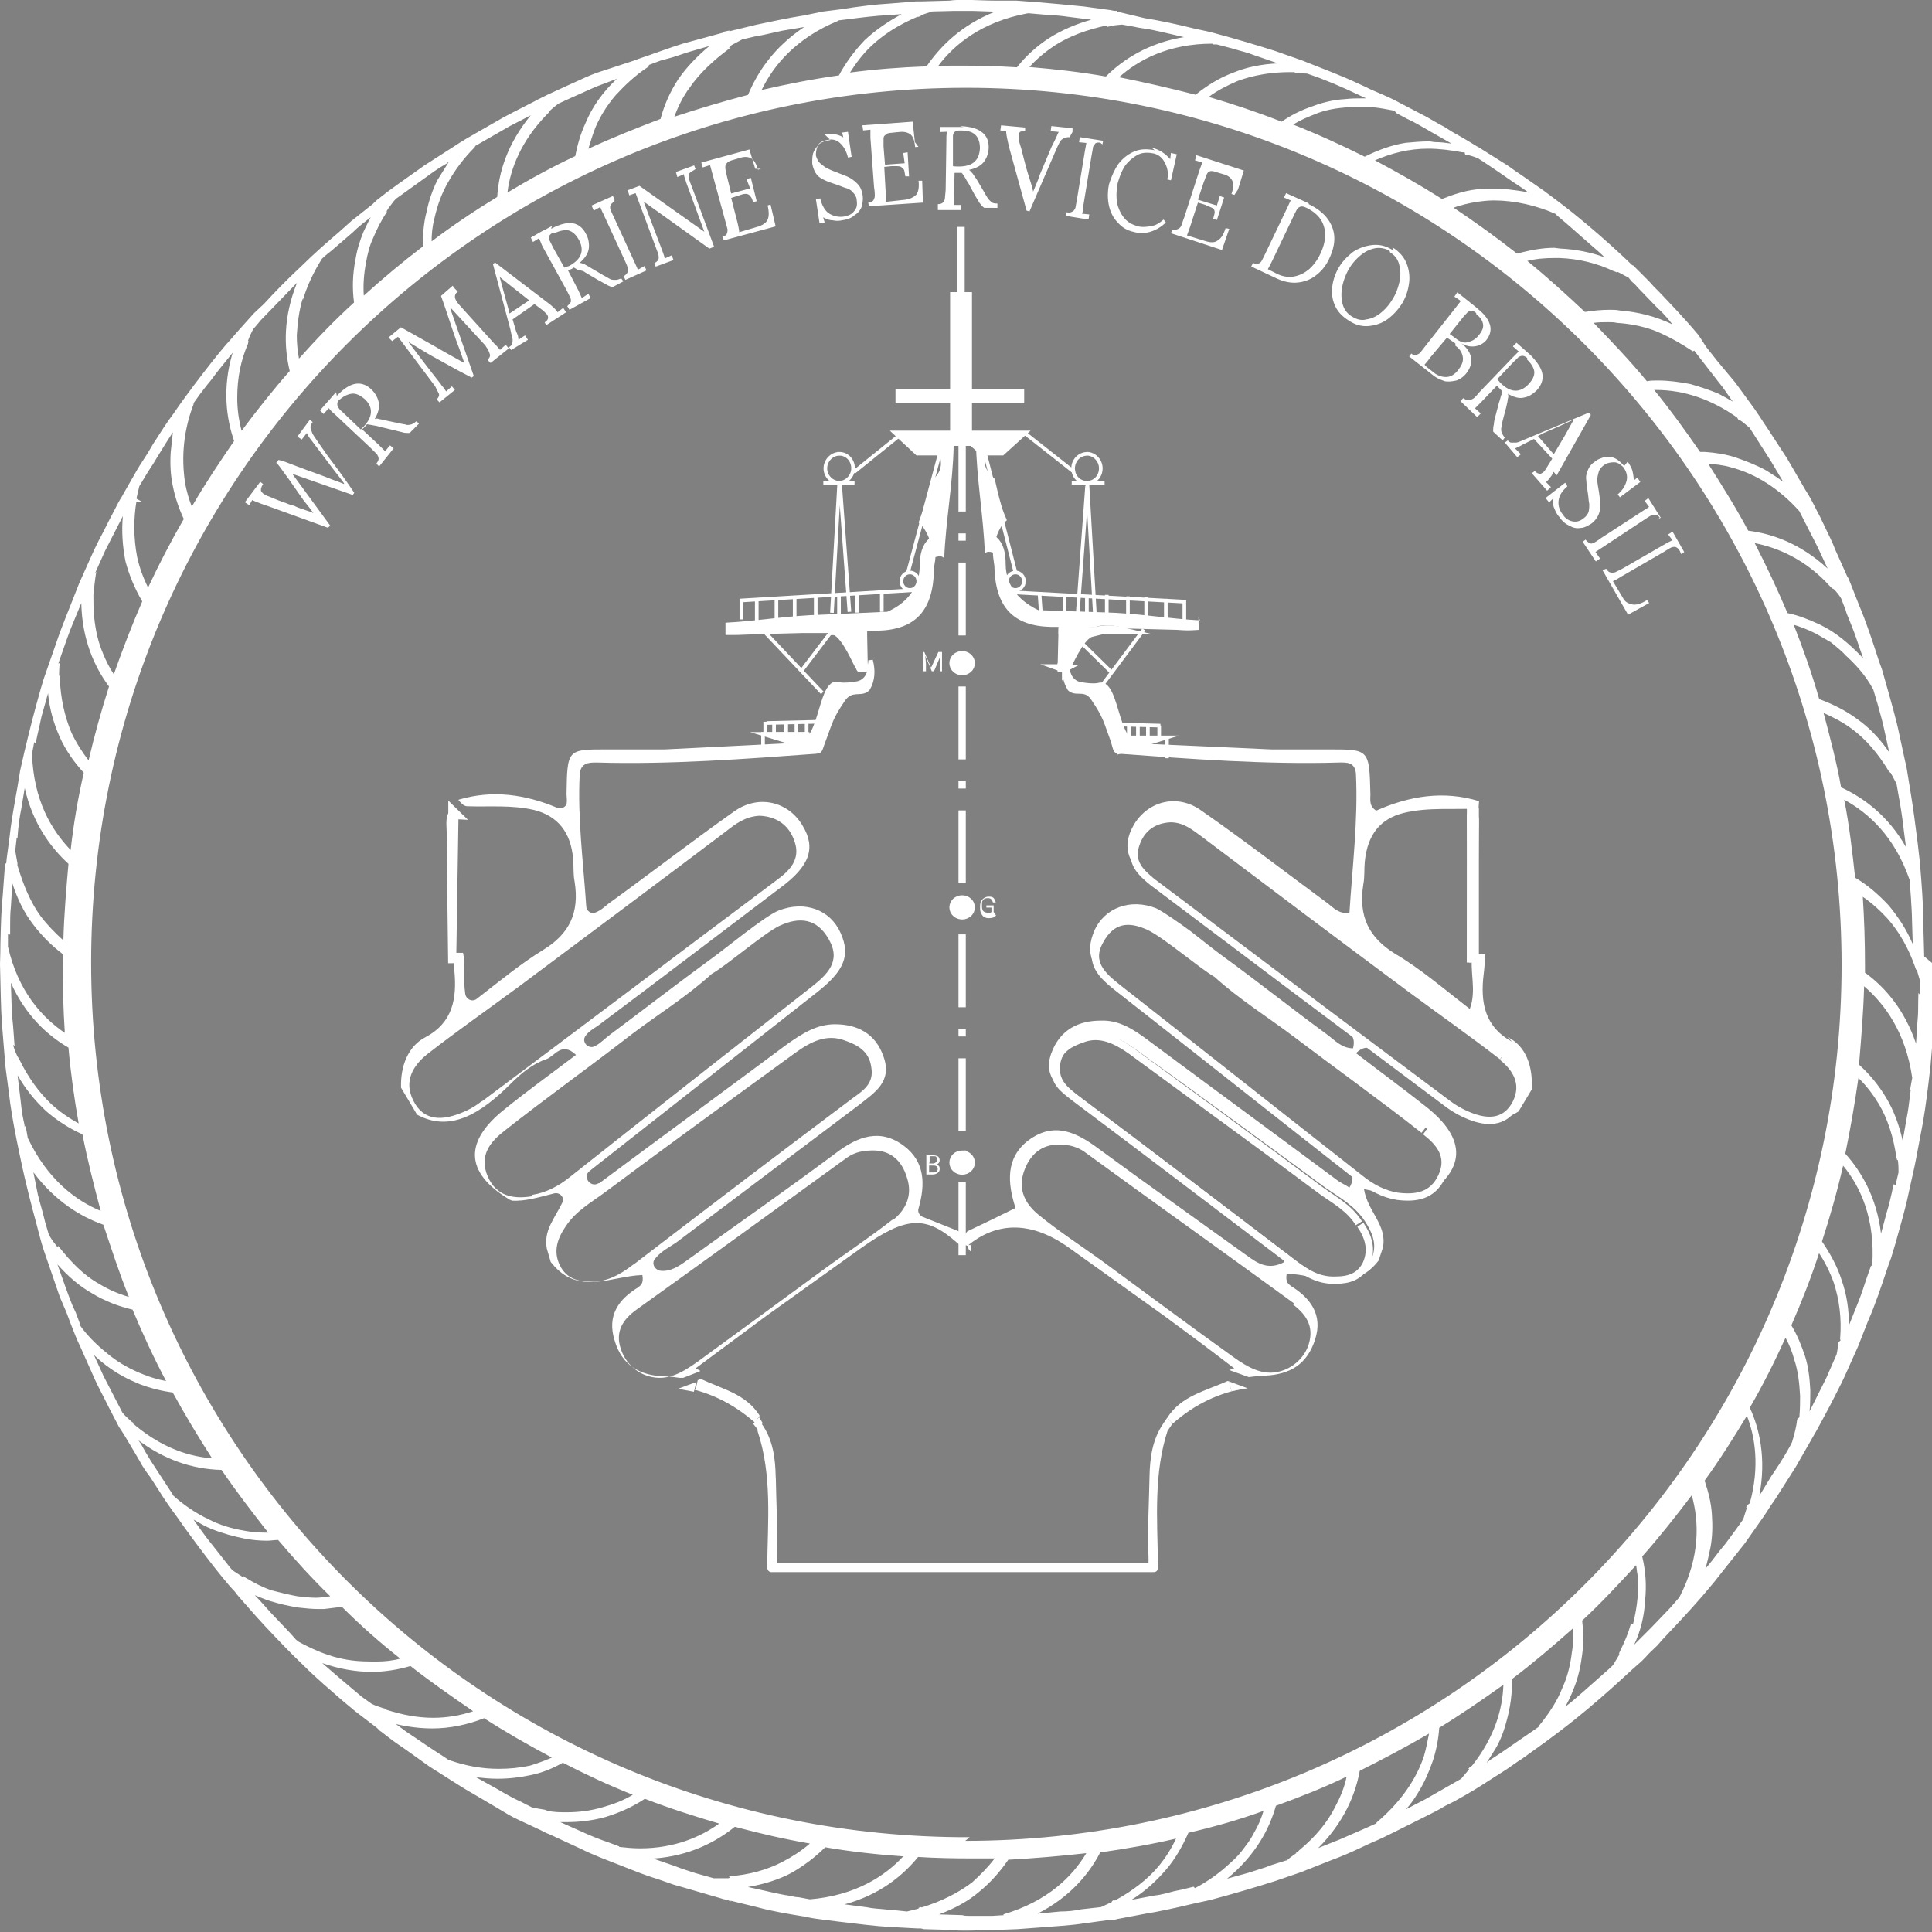 <svg viewBox="0 0 265 265" xmlns="http://www.w3.org/2000/svg" fill-rule="evenodd" clip-rule="evenodd" stroke-miterlimit="10"><rect x="0" y="0" width="265" height="265" fill="#808080" stroke="none"/><clipPath id="a"><path d="M201.2 110.83h1.65v21.2h-1.66z"/></clipPath><g clip-path="url(#a)"><path d="M201.2 111.8l.3 20.22c.37 0 .74 0 1.1.02.08-6 .17-11.98.22-17.97 0-1.12.3-2.38-.74-3.24l-.9.97" fill="#fff" fill-rule="nonzero"/><path fill="none" stroke="#fff" d="M201.2 110.83h1.66v21.2h-1.67z"/></g><path d="M207.9 151.34c-1.3 2.56-3.6 2.7-5.88 1.9-1.22-.43-2.42-1.07-3.47-1.87-13.5-10.1-27-20.23-40.47-30.38-1.6-1.3-3.1-2.7-2.3-5.1.8-2.5 2.68-3.5 4.77-3.6 1.95 0 3.27 1.1 4.63 2.1 9.4 7.1 18.82 14.1 28.25 21.2 4.18 3.1 8.48 6 12.6 9.3 1.9 1.5 3.27 3.6 1.88 6.3m-12.4 3.9c1.8 1.4 3.6 3.3 2.3 6.2-1.3 2.7-3.6 3-6 2.7-1.9-.3-3.6-1.2-5.1-2.5-11.1-8.7-22.2-17.4-33.2-26.2-2-1.6-4-3.4-2.3-6.4 1.6-2.9 4-3.2 6.8-1.9 2.2 1 7.3 5.3 9.3 6.5 3.5 3.1 7.4 5.5 11 8.3 5.8 4.4 11.7 8.6 17.5 13.1m-8 18.2c-.9 1.9-2.4 2.3-4.2 2.2-2.2.2-4-1-5.8-2.3-9.9-7.6-19.9-15.2-29.9-22.7-1.4-1.1-2.8-2.1-2.5-4.3.4-2.3 2-3.1 3.7-3.7 2.5-.9 4.6.2 6.6 1.6 8.8 6.3 17.5 12.7 26.2 19.1 1.9 1.3 3.9 2.4 5.3 4.5 1.1 1.7 1.8 3.4.8 5.4m-10.7 6c1.7 1.3 3 2.9 2.2 5.5-.5 1.6-1.8 2.9-3.3 3.5-2.7 1.1-5-.3-7.1-1.8-6-4.3-11.9-8.7-17.9-13.1-2.9-2.1-6-4.1-8.8-6.4-1.7-1.4-2.8-3.3-2-5.8.8-2.4 2.4-3.8 4.8-3.8 1.2 0 2.3.2 3.4.9 9.6 7 19.3 13.9 28.9 20.9m29.9-35.9c-3.7-2-4.4-5.3-3.9-9.3.1-.8.2-2 .2-2.7H202c-.5 2.2.6 4.9-.4 7.5-3.5-2.7-6.72-5.5-10.3-7.6-3.53-2.2-5-5.1-4.3-9.5.2-1 .1-2.1.2-3.1.37-3.7 2.1-5.9 5.4-6.7 3.38-.8 6.8-.4 10.2-.6l.07-1c-4.9-1.5-9.6-.7-14.1 1.3-1-.6-.8-1.5-.8-2.2-.15-6.2-.15-6.2-5.6-6.2h-8l-17.84-.8c-3.5 0-2.8-9.3-6-8.3-.7.1-1.4 0-2.1-.1-1.1-.1-1.73-1.1-1.7-2.1-.04-.3-.1-.5-.1-.8 0 0-.1-.1-.6-.1-.5 1.5-.3 2.9.46 4.1 1.1 1 2.2-.2 3.2 1.3 1.7 2.5 1.7 3.1 2.6 5.5.5 1.5.3 1.8 1.3 1.9 9.5.7 20.1 1.5 30.1 1.2 1 0 2.2-.1 2.3 1.6.3 6.4-.5 12.7-.9 19.1-1.6 0-2.2-.8-3-1.4-5.7-4.2-11.4-8.6-17.3-12.7-3.3-2.4-7.4-1.3-9.3 2-1.7 3-.9 5.5 3.1 8.5 8.4 6.3 16.7 12.6 25.1 18.9 1 .8 2.4 1.2 1.9 3.2-1.6 0-2.6-1.2-3.7-2-4.4-3.2-9.3-7.1-13.7-10.3-1-.7-2.9-2.2-4.8-3.7-1.9-1.4-3.8-2.7-4.8-3.2-3.5-1.4-7.1-.1-8.5 3.1-1.3 3.1-.4 5.2 3.2 8l30.7 24.1c.9.7 2.2 1.3 1.1 3.1-.6-.4-1.3-.7-1.8-1.1-8.6-6.4-17.2-12.7-25.8-19.1-2-1.5-4-2.8-6.5-2.7-3 0-5.6 1.2-6.8 4.5-1.2 3.4 1.3 4.9 3.3 6.4 8.3 6.3 16.7 12.6 25 18.9 1.3.9 2.8 1.6 3.7 3.3-2.2 1.2-3.7.2-5.2-.9-6.8-4.9-13.6-9.7-20.4-14.7-3.1-2.3-6.1-3.6-9.5-1.1-3.2 2.4-2.9 5.9-1.8 9.3-1.6.8-5.1 2.5-6.6 3.2-.6.6-.8 1.7 0 2 3.6-3 8.3-3.8 14 .3 4.3 3.1 8.7 6.2 13 9.3 3 2.2 6.1 4.5 9.6 7.2l-.6.2.1.1 2.5.9c.8-.1 1.5-.2 2.3-.2 3.3-.18 5.7-1.5 6.8-4.98 1.1-3.4-.7-5.7-3.3-7.3-.4-.3-.8-.6-.6-1.7 4.2.06 8.9 2.95 12.6-1.8l.6-1.8c.6-3.1-2.1-4.9-2.6-8 2.8.46 5.2 1.56 7.8 1.3 6.2-3.76 6.5-8.1.6-12.7-3.1-2.45-6.3-4.8-9.5-7.26 1.9-1.8 2.9.2 4.1.6 1.8.7 3.4 2 4.8 3.4 4.3 4.2 8.6 7 13.4 4l1.8-3c.2-3.2-.8-6-3.3-7.2" fill="#fff" fill-rule="nonzero"/><path d="M206.03 144.97c1.9 1.5 3.27 3.68 1.9 6.37-1.33 2.56-3.62 2.7-5.9 1.9-1.22-.43-2.42-1.07-3.48-1.87-13.5-10.1-27-20.23-40.47-30.38-1.6-1.3-3.1-2.7-2.3-5.1.8-2.5 2.68-3.5 4.77-3.6 1.95 0 3.27 1.1 4.63 2.1 9.4 7.1 18.83 14.2 28.26 21.2 4.18 3.1 8.47 6.1 12.6 9.3m-10.54 10.3c1.8 1.4 3.6 3.3 2.25 6.2-1.28 2.7-3.58 3-6.06 2.7-1.9-.3-3.6-1.2-5.2-2.5-11.1-8.7-22.2-17.5-33.3-26.2-2-1.6-4-3.4-2.3-6.4 1.6-2.9 3.9-3.2 6.7-1.9 2.2 1 7.2 5.3 9.3 6.5 3.4 3.1 7.3 5.5 11 8.3 5.8 4.4 11.7 8.6 17.4 13.1m-8.7 13c1.1 1.6 1.7 3.4.8 5.4-.9 1.8-2.5 2.2-4.2 2.2-2.3.1-4.1-1-5.9-2.4-10-7.6-20-15.2-30-22.7-1.4-1.1-2.9-2.1-2.5-4.3.3-2.3 2-3.1 3.7-3.7 2.4-.9 4.6.2 6.6 1.6 8.7 6.4 17.4 12.7 26.1 19.2 1.8 1.3 3.9 2.4 5.2 4.5" fill="none" stroke="#fff"/><path d="M168.9 190.82c.7-.13 1.4-.27 2.1-.38l.12-.02c-.85-.3-1.7-.63-2.55-.94l.34 1.34" fill="#fff" fill-rule="nonzero"/><path d="M168.57 189.48l-.17-.06c-3.24 1.44-6.36 2.07-8.27 5 .23.3.46.6.7.87 3.03-2.7 6.47-4.3 10.17-4.9-.7.1-1.4.2-2.1.4l-.33-1.4m-3.94-104.2s0-.1-.03-.1c-4.2-.2-8.64-1-13.3-1.1l-8.88-.3c-2.33-1.1-4.47-3.1-4.48-6.3 0-1.7-.35-2.9-1.24-3.7-.02 0-.02-.1-.02-.1.4-1.1.86-1.8 1.4-2.2v-.1c-.27-.7-.68-1.2-1.64-5.6-.9-.8-1.74-1.8-1.26-3.4l-.4-3.1-.75.3h.07v.8h-.26l.02.2c.08 5.2 1.04 10.3 1.23 15.5.1-.3.5-.4 1.1-.2 0 .5.1 1.1.2 1.8.1 5.7 2.6 8.3 7.8 8.4h6.1c.9-.3 2-.3 3.3 0h-3.3l-.5.1 11.6.3c1.5.1 1.6.1 3.1 0v-.1c-.1-.7-.1-.7-.1-1.7" fill="#fff" fill-rule="nonzero"/><path d="M159.57 195.25l.63.93.62-.9-.7-.85-.55.82" fill="#fff" fill-rule="nonzero"/><path d="M159.57 195.25c-1.5 2.16-1.85 4.7-1.9 7.34-.06 3.6-.3 7.2-.14 10.9.02.2 0 .6 0 .9h1.3c-.1-6.1-.6-12.4 1.37-18.3l-.63-1" fill="#fff" fill-rule="nonzero"/><path d="M150.38 86.48h3.3c-1.3-.3-2.4-.25-3.3 0zm-4.7.02l4.24.13.46-.14-4.7-.1z" fill="#2d3853" fill-rule="nonzero" stroke="#fff"/><path d="M145.56 91.53c.2 0 .4.02.6.08v.2c.5-.7 1.87-4.2 3.37-4.9l.4-.1-4.25-.1-.12 5.1z" fill="#fff" fill-rule="nonzero" stroke="#fff"/><path d="M145.84 91.57l-.28-.04v.14c.5.06.57.1.6.1v-.16c-.03.1.04.1-.32 0z" fill="#2d3853" fill-rule="nonzero" stroke="#fff"/><path d="M146.16 91.6l-.32-.03c.36.05.3.08.3.04z" fill="#2d3853" fill-rule="nonzero" stroke="#fff"/><path d="M145.84 91.57l.3.04h-.58l.28.1zM132.7 53.9h7.28v.9h-7.3z" fill="#2d3853" fill-rule="nonzero" stroke="#fff"/><path d="M134 59.9c-.1.15-.13.3-.17.45v.3h.27v-.77h-.1" fill="#2d3853" fill-rule="nonzero"/><path d="M134 59.9c-.1.15-.13.3-.17.45v.3h.27v-.77h-.1z" fill="none" stroke="#fff"/><path d="M132.7 60.65h1.14v-.3c.03-.15.07-.3.14-.43 0-.02.02-.02.03-.03l.1-.1h-1.3v.7z" fill="#2d3853" fill-rule="nonzero" stroke="#fff"/><path d="M122.37 167.32c-2.87 2.25-5.9 4.27-8.84 6.4-5.97 4.36-11.92 8.75-17.9 13.1-2.14 1.52-4.4 2.86-7.15 1.78-1.5-.58-2.74-1.85-3.3-3.5-.9-2.56.4-4.22 2.13-5.47 9.7-6.95 19.3-13.9 28.9-20.87 1.1-.76 2.2-.93 3.4-.96 2.5-.07 4.1 1.36 4.8 3.76.8 2.42-.2 4.4-1.9 5.76m-35.7 6.17c-1.7 1.3-3.6 2.4-5.8 2.3-1.7 0-3.3-.4-4.2-2.2-1-2-.3-3.8.8-5.4 1.4-2.1 3.4-3.2 5.3-4.6 8.7-6.5 17.4-12.8 26.2-19.2 2.1-1.5 4.2-2.6 6.7-1.7 1.7.6 3.4 1.4 3.7 3.7.4 2.2-1.1 3.2-2.5 4.2-10 7.5-20 15.1-29.9 22.7m-14.2-9.2c-2.5.4-4.8 0-6-2.7-1.3-3 .5-4.9 2.3-6.3 5.7-4.5 11.6-8.7 17.4-13.2 3.7-2.8 7.6-5.2 11-8.3 2.1-1.2 7.2-5.6 9.3-6.6 2.8-1.3 5.2-1 6.8 1.9 1.7 3-.3 4.8-2.3 6.4-11.1 8.7-22.2 17.4-33.3 26.2-1.5 1.2-3.2 2.1-5.1 2.4m-7-12.8c-1 .8-2.2 1.4-3.4 1.8-2.3.8-4.6.7-5.9-1.9-1.4-2.7 0-4.9 1.9-6.4 4.1-3.2 8.4-6.2 12.6-9.3 9.5-7.1 18.9-14.1 28.3-21.2 1.4-1.1 2.7-2.1 4.7-2.2 2.1.1 4 1.1 4.8 3.6.8 2.4-.7 3.9-2.3 5.1-13.5 10.1-27 20.3-40.5 30.4m67 20.7c-.5-.3-.5-.8-.4-1.3.2-.5-.1-1-.6-1.2-1.6-.7-4-1.6-5.7-2.3-.4-.2-.7-.7-.5-1.2.9-3.2.9-6.3-2-8.5-3.3-2.5-6.4-1.3-9.4 1-6.7 5-13.6 9.8-20.4 14.7-1.1.8-2.3 1.6-3.7 1.4-.8-.2-1.2-1.1-.6-1.7.8-1 1.9-1.5 2.9-2.2l25.1-18.9c2-1.6 4.5-3.1 3.3-6.5-1.1-3.3-3.7-4.5-6.7-4.5-2.5 0-4.5 1.3-6.5 2.7-8.6 6.4-17.2 12.7-25.8 19.1h-.1c-1.1.7-2.3-.9-1.2-1.7l.5-.4 30.8-24.2c3.5-2.8 4.5-4.9 3.1-8-1.4-3.2-4.9-4.5-8.5-3.1-2 .8-7.5 5.4-9.5 6.8-4.4 3.2-9.3 7-13.6 10.2-.7.5-1.3 1.2-2.1 1.6-.9.5-1.9-.6-1.3-1.4.4-.6 1.1-1 1.7-1.4 8.4-6.3 16.7-12.6 25-18.9 4.1-3 4.9-5.5 3.1-8.5-1.9-3.3-6-4.4-9.4-2-5.8 4.1-11.5 8.5-17.3 12.7-.5.4-1 .9-1.8 1.2-.6.2-1.2-.3-1.2-.9-.4-6-1.2-12-.9-18 .1-1.7 1.3-1.7 2.3-1.7 10 .3 20.6-.5 30.1-1.2 1-.1.8-.4 1.4-1.9.9-2.4.9-2.9 2.6-5.4 1-1.4 2-.5 3.1-1.2l.3-.3c.7-1.2.8-2.6.4-4.1-.7.1-.6.1-.6 0 0 .4-.1.7-.1 1 0 1-.6 1.9-1.7 2-.7.1-1.4.2-2.1.1-3.2-1.1-2.5 8.3-6 8.3l-18 .9h-8c-5.4 0-5.4 0-5.5 6.1 0 .4.1.9 0 1.4-.2.5-.8.7-1.3.5-4.3-1.8-8.8-2.5-13.5-1.1v.1l.5.5c.2.2.5.3.7.3 3 .1 6.1-.2 9.1.5 3.3.8 5.1 3.1 5.4 6.7.1 1.1 0 2.1.2 3.1.7 4.3-.7 7.2-4.3 9.4-3.1 1.9-6 4.3-9.1 6.7-.6.5-1.5.1-1.6-.7-.3-2 .1-3.8-.3-5.6h-1.1c-.1.7-.2 1.5-.1 2.3.4 4-.2 7.3-4 9.3-2.3 1.2-3.4 3.9-3.3 6.9l2.2 3.7c4.6 2.5 8.8-.2 12.9-4.3 1.4-1.4 3-2.7 4.8-3.3 1.2-.4 2.1-2.5 4.1-.6-3.3 2.5-6.5 4.8-9.6 7.3-5.8 4.5-5.7 8.8.4 12.5.1.1.3.1.4.2 1.9.1 3.8-.5 5.8-1 .8-.2 1.5.6 1.1 1.3-1 2.1-2.6 3.8-2.1 6.3l.5 1.7c0 .1.1.2.2.3 3.6 4.5 8.3 1.7 12.4 1.6.2 1.1-.2 1.4-.6 1.7-2.6 1.6-4.3 3.8-3.2 7.3 1 3.4 3.5 4.8 6.8 4.9.7 0 1.4.1 2.1.2h.5l2.3-.9v-.1l-.6-.3 9.7-7.2c4.3-3.1 8.7-6.2 13-9.3 6.2-4.4 8.9-4.5 13.2-.7.2.2.5.3.7.3.6 0 1.7 0 1.1-.1" fill="#fff" fill-rule="nonzero"/><path fill="#2d3853" fill-rule="nonzero" stroke="#fff" d="M130.95 59.88h1.74v.77h-1.8zm0-5.1h1.74v5.1h-1.8z"/><path fill="#2d3853" fill-rule="nonzero" stroke="#fff" d="M130.95 53.9h1.74v.9h-1.8z"/><path fill="#2d3853" fill-rule="nonzero" stroke="#fff" d="M130.95 50.7h1.74v3.2h-1.8z"/><path d="M130.26 60.27v.38h.7v-.77h-.82c.05.12.1.25.12.4" fill="#2d3853" fill-rule="nonzero"/><path d="M130.26 60.27v.38h.7v-.77h-.82c.05.12.1.25.12.4z" fill="none" stroke="#fff"/><path fill="#2d3853" fill-rule="nonzero" stroke="#fff" d="M123.33 53.9h7.62v.9h-7.62zm6.52 5.98v.77h.4v-.38c0-.14-.06-.27-.1-.4h-.3z"/><path d="M129.85 59.88h.3l-.03-.05-.02-.02-.78-.3-.4 3.1c.48 1.7-.36 2.7-1.25 3.4-.42 2-.96 3.8-1.65 5.6v.1c.53.4 1 1.1 1.4 2.1v.1c-.92.8-1.27 2.1-1.27 3.7 0 3.3-2.14 5.3-4.45 6.3h-.02l-8.87.4c-4.6.1-9.1.9-13.3 1.1V87c0 .05 0 .1.1.1 1.6 0 1.6 0 3.2-.07l11.8-.36-.5-.2h-3.3c1.3-.3 2.4-.26 3.3 0h4.7v.07l1.5-.03c5.2-.1 7.7-2.7 7.8-8.4 0-.6.2-1.2.2-1.7.7-.2 1-.1 1.2.2.2-5.1 1.2-10.3 1.3-15.5v-.2h-.4V60z" fill="#fff" fill-rule="nonzero"/><path d="M114.33 86.54l.24.1c1.5.7 2.88 4.3 3.36 4.97h.6l-.1-5.1-4.1.1z" fill="#fff" fill-rule="nonzero" stroke="#fff"/><path d="M118.54 91.53c-.2 0-.4.02-.6.08.03.1-.1.1.6 0zm-4.2-5l4.1-.1v-.08h-4.7c.2.05.4.12.6.2zm-3.9-.2h3.3c-.9-.24-2-.3-3.3 0z" fill="#2d3853" fill-rule="nonzero" stroke="#fff"/><path d="M106.4 202.68c-.04-2.64-.37-5.18-1.9-7.35l-.6.93c2.04 6.1 1.4 12.43 1.33 18.7.45.13.9.24 1.37.33-.07-.5-.08-1.1-.05-1.8.15-3.6-.08-7.3-.14-10.9m-3.1-7.3l.7.9.6-1-.5-.8-.7.8m-7.6-5.9h-.1l-.3 1.3-2.2-.4c3.8.6 7.2 2.2 10.3 4.9l.7-.9c-1.9-3-5-3.6-8.2-5.1" fill="#fff" fill-rule="nonzero"/><path d="M95.17 190.9l.36-1.34c-.86.3-1.7.62-2.55.94.73.12 1.46.26 2.2.4M62.08 111l-.08-.1c-1.02.87-.74 2.14-.73 3.26.04 5.98.13 11.97.2 17.96.38 0 .74 0 1.1-.02l.32-20.22c-.3 0-.5-.02-.8-.04L62 111" fill="#fff" fill-rule="nonzero"/><path d="M62.15 111.84l.74.04-.9-.88v.84z" fill="#413f3d" fill-rule="nonzero" stroke="#fff"/><path d="M131.36 60.27h.9-.9z" fill="none" stroke="#fff"/><path d="M158.58 214.2l-1.02.17c-.03 0-.03.05-.06.05h-51.7c-.3 0-.55.28-.55.62 0 .34.24.6.55.6h52.48c.3 0 .56-.26.56-.6v-.7l-.26-.13z" fill="#fff" fill-rule="nonzero"/><path d="M131.97 172.16V58.42" fill="none" stroke="#fff" stroke-miterlimit="100" stroke-dasharray="10 3 1 3"/><path d="M104.57 86.34l8.22 8.7m-2.9-2.97l4.6-6.05m42.4.32l-6.9 9.23m2.5-3.33l-5-4.9m-21.7-6.42l-24.1 1.44v2.6m15.9-3.53v2.6m-5.7-2.45v3.38M109 81.8v2.96m-2.5-2.56v3.4m-2.7-3.24v3.4m33.6-4.6l25.05 1.36v2.57m-19.67-.9l-.2-2.8m3.43.1v2.6m5.8-2.5V85m2.9-3.2v3m2.5-2.87v3.4m2.7-3.2v3.4" fill="none" stroke="#fff" stroke-width=".5"/><path d="M125.8 62.22h2.86l3.3-2.9h-9.28l3.12 2.9z" fill="#fff" fill-rule="nonzero" stroke="#fff" stroke-width=".5"/><path d="M112.93 66.22h4.28m-2.1-3.97c-1 0-1.9.9-1.9 2 0 1.08.9 1.97 1.9 1.97s1.9-.9 1.9-1.98c0-1.1-.8-2-1.9-2zm0 3.97l-1 17.83m1.1-17.83l1.3 17.7m7.3-24.55l-6.7 5.4m34.4 1.45H147m2.14-3.97c-1.1 0-1.95.9-1.95 2 0 1.08.8 1.97 1.9 1.97s1.9-.9 1.9-1.98c0-1.1-.9-2-1.9-2zm0 3.97l1.04 18.1m-1.07-17.68l-1.3 17.68m-7.3-24.95l6.9 5.43" fill="none" stroke="#fff" stroke-width=".5"/><path fill="#fff" d="M130.32 40.07h3V59.8h-3z"/><path d="M131.82 59.82v-28.7" fill="none" stroke="#fff"/><path d="M124.8 78.52c-.64 0-1.16.54-1.16 1.2 0 .67.52 1.2 1.16 1.2.64 0 1.16-.53 1.16-1.2 0-.66-.52-1.2-1.16-1.2zm14.48 0c-.64 0-1.16.54-1.16 1.2 0 .67.52 1.2 1.16 1.2.65 0 1.17-.53 1.17-1.2 0-.66-.52-1.2-1.17-1.2zm-14.74 0l4.38-16.36m6.18 0l4.18 16.36" fill="none" stroke="#fff" stroke-width=".5"/><path d="M153.57 103.15l6.5-2h-6.23l-.27 2z" fill="#fff" fill-rule="nonzero" stroke="#fff" stroke-width=".5"/><path d="M153.15 101.16h6.92V104m-7.6-4.65l6.7.18m-.17-.03v1.76m-1.55-1.76v1.76m-1.37-1.66v1.76m-1.25-1.96v1.76" fill="none" stroke="#fff" stroke-width=".5"/><path d="M104.57 100.67l6.5 1.98-.26-1.98h-6.2z" fill="#fff" fill-rule="nonzero" stroke="#fff" stroke-width=".5"/><path d="M110.64 100.67h-5.98v2.83m7.56-4.5l-7.08.17m-.18-.17v1.76m5.68-1.86v1.77m-1.4-1.67v1.76m-1.4-1.76v1.76m-1.67-1.46v1.77M131.5 59.4l-2.75 2.76" fill="none" stroke="#fff" stroke-width=".5"/><path d="M134.65 62.22h2.86l3.2-2.9h-9.3l3.3 2.9z" fill="#fff" fill-rule="nonzero" stroke="#fff" stroke-width=".5"/><path d="M149.08 81.8v2.25m-34-2.55v2.8m5.87-3.08v2.7" fill="none" stroke="#fff" stroke-width=".5"/><path d="M131.97 89.8c-.7 0-1.25.52-1.25 1.16 0 .64.56 1.16 1.25 1.16.7 0 1.25-.52 1.25-1.16 0-.64-.56-1.16-1.25-1.16" fill="#fff" fill-rule="nonzero"/><path d="M131.97 89.8c-.7 0-1.25.52-1.25 1.16 0 .64.56 1.16 1.25 1.16.7 0 1.25-.52 1.25-1.16 0-.64-.56-1.16-1.25-1.16z" fill="none" stroke="#fff"/><path d="M131.97 123.3c-.7 0-1.25.52-1.25 1.16 0 .64.56 1.16 1.25 1.16.7 0 1.25-.52 1.25-1.16 0-.64-.56-1.16-1.25-1.16" fill="#fff" fill-rule="nonzero"/><path d="M131.97 123.3c-.7 0-1.25.52-1.25 1.16 0 .64.56 1.16 1.25 1.16.7 0 1.25-.52 1.25-1.16 0-.64-.56-1.16-1.25-1.16z" fill="none" stroke="#fff"/><path d="M131.97 158.3c-.7 0-1.25.53-1.25 1.17 0 .64.56 1.16 1.25 1.16.7 0 1.25-.52 1.25-1.16 0-.64-.56-1.16-1.25-1.16" fill="#fff" fill-rule="nonzero"/><path d="M131.97 158.3c-.7 0-1.25.53-1.25 1.17 0 .64.56 1.16 1.25 1.16.7 0 1.25-.52 1.25-1.16 0-.64-.56-1.16-1.25-1.16z" fill="none" stroke="#fff"/><path d="M126.78 89.43l.93 2.15 1-2.15h.5v2.64h-.3v-1.03l.1-1.1-.9 2.13h-.3l-.9-2.13.1 1.1v1.03h-.4v-2.64h.5zm9.84 36.13c-.1.13-.23.22-.4.3-.18.05-.38.08-.6.08-.24 0-.44-.05-.62-.15-.18-.1-.32-.3-.42-.5-.1-.2-.15-.4-.15-.7v-.3c0-.4.1-.7.3-.9.2-.2.48-.4.84-.4.3 0 .54 0 .72.2.1.1.2.3.3.6h-.4c-.1-.4-.3-.6-.7-.6-.3 0-.5.1-.6.2-.2.2-.2.4-.2.7v.2c0 .2 0 .5.2.7.1.1.3.2.6.2h.3c.1 0 .2-.1.2-.1v-.6h-.7v-.3h1v.9zm-9.56 35.54v-2.63h.93c.3 0 .5.06.7.17.1.12.2.3.2.53 0 .12-.1.23-.1.33-.1.1-.2.17-.3.22.1.04.2.1.3.23.1.1.1.24.1.4 0 .23-.1.42-.3.55-.2.14-.4.2-.7.2h-1zm.38-1.23v.95h.62c.17 0 .3-.04.4-.12.1-.1.16-.2.16-.35 0-.32-.2-.48-.56-.48h-.62zm0-.28h.56c.17 0 .3-.1.4-.2.1-.1.14-.2.14-.3 0-.2-.04-.3-.13-.4 0-.1-.2-.1-.4-.1h-.5v.8z" fill="#fff" fill-rule="nonzero"/><path d="M263.14 136.2c-.02.37-.02.78-.03 1.22 0 .8 0 1.74-.1 2.66l-.2 3.06c-1.6-4.72-4.3-7.77-7-9.73v-1c0-3.2-.1-6.3-.3-9.4 1.3.9 2.4 1.9 3.4 3 1.6 1.8 2.9 4.1 3.8 6.7l.1.3h.1l.5 1.7v1.8zm-1.06 13.28l-.15 1.2c-.1.78-.2 1.68-.38 2.56l-.57 3.22c-.5-2.23-1.24-4.16-2.23-5.83-1.03-1.74-2.3-3.28-3.76-4.6.3-3.55.6-7.13.7-10.75 2.8 2.4 5.7 6.3 6.6 12.56l-.3 1.64zm-2.37 12.97l-.2 1.05c-.2.84-.4 1.8-.7 2.73l-.8 2.97c-.6-4.97-2.7-8.5-4.9-10.96.7-3.4 1.3-6.88 1.8-10.38 1.1 1.06 2 2.26 2.8 3.57 1.2 2.03 2 4.48 2.4 7.28l.1.4h.1c.1.6.1 1.2.1 1.7l-.4 1.7zm-3.1 11.24l-.6 1.7c-.3.9-.7 2.2-1.2 3.4l-1.2 3c0-2.2-.3-4.2-1-6.2-.6-1.9-1.6-3.7-2.7-5.3 1.1-3.4 2.1-6.9 2.9-10.4 2.4 2.9 4.4 7.3 4 13.6m-4.7 10.7c0 .6-.1 1.2-.2 1.6l-1.4 3.2-2.3 4.6c.1-1.1.1-2.1.1-2.9-.1-1.9-.3-3.3-.7-4.6-.5-1.5-1.1-3-1.9-4.3 1.4-3.2 2.7-6.5 3.8-9.9.8 1.2 1.5 2.6 2 4 .8 2.4 1.1 5 .9 7.6v.3h.1zm-5.6 10.5c-.1 1-.4 2.1-.7 3.1-.2.5-1.4 2.6-2.8 4.6l-1.7 2.8c1-5.2 0-9.3-1.3-12.1 1.8-3.1 3.4-6.3 4.9-9.6.5.9.9 1.9 1.2 3 .5 1.5.7 3.1.8 5 0 .7 0 1.8-.1 2.9m-7.2 12.1l-.1.3h.1l-.5 1.6-1 1.4-1.4 1.9-.9 1.1c-.6.8-1.3 1.7-1.9 2.4l.1-.3c.2-.8.4-1.6.6-2.6.3-1.6.3-3.1.2-4.6-.1-1.6-.5-3.1-1-4.6 2.1-2.9 4-5.9 5.8-8.9 1.1 2.8 1.8 6.9.4 12M133 252c-66.7.2-120.5-53.6-120.5-119.96s53.64-120 120-120S252.6 66 252.6 132.36 198.76 252.5 132.4 252.5m97.8-33.24l-1.1 1.27-2.65 2.76-2.3 2.3c.9-1.9 1.4-4 1.5-6.1.2-2 .1-3.9-.4-6 2.4-2.7 4.6-5.5 6.8-8.4 1 3.6 1.2 8.4-1.7 14m-6.7 3.8c-.3 1.1-.8 2.3-1.5 3.7l-.1.3h.1l-.9 1.5s-.5.5-1.2 1.1l-2.94 2.6c-.8.7-1.6 1.4-2.4 2 .5-.9.9-1.8 1.2-2.6.6-1.5.9-3 1.1-4.5.2-1.5.2-3.1 0-4.7 2.6-2.4 5-5 7.4-7.6.1.4.1.9.2 1.3.1 1 .1 2.1 0 3.2s-.3 2.3-.6 3.5m-13 14.2l-4.5 3.1c-.7.5-1.5 1-2.1 1.4l-.5.4c.4-.6.8-1.3 1.2-1.9.6-1 1.1-2.2 1.5-3.7.6-2.1.8-4 .8-5.9 2.9-2.2 5.6-4.5 8.3-6.9.1 1.1.1 2.1-.1 3.2-.2 1.7-.6 3.4-1.3 4.9-.7 1.8-1.8 3.5-3.2 5.2m-9.5 5.7l-.2.2.1.1-1.1 1.3-4.9 2.8-2.7 1.4c.7-.7 1.2-1.5 1.7-2.3.8-1.3 1.4-2.6 2-4.3.5-1.5.8-3.1.9-4.6 3.1-1.9 6-3.9 8.8-5.9-.1 3.3-1.2 7.2-4.3 11.1m-13.1 7.9c-.4.2-2.7 1.2-5 2.2l-3 1.2c3.5-3.5 5.1-7.3 5.7-10.6 3.2-1.6 6.4-3.3 9.5-5.1-.2 1-.4 2.1-.7 3.1-1.1 3.3-3.3 6.4-6.5 9.1m-10.8 4l-.3.2h.1c-.4.3-.9.6-1.3 1h-.1l-1.6.5c-.3.1-.7.2-1.1.4l-2.5.8-2.9.8c3.9-3.2 5.8-6.8 6.7-10 3.3-1.2 6.6-2.5 9.7-4-.3 1.5-.9 2.9-1.6 4.2-1 2-2.6 4-4.9 5.9m-14.5 5l-1.6.4-1 .2c-.8.2-1.7.5-2.7.6l-3.2.6c1.9-1.2 3.4-2.6 4.7-4.1 1.3-1.5 2.3-3.3 3.1-5.1 3.5-.8 7-1.8 10.3-3-.3 1-.7 2-1.3 3-.4.8-.9 1.5-1.3 2-.5.7-1.1 1.4-1.8 2-1.7 1.6-3.3 2.7-5 3.6m-11.1 1.6l-.3.2v.1l-1.5.7-2.7.3c-.9.2-1.9.3-2.9.3l-3.1.3c4.5-2.3 7.1-5.5 8.6-8.4 3.5-.5 7-1.1 10.4-1.9-.6 1.3-1.4 2.6-2.4 3.8-1.5 1.8-3.6 3.4-6 4.7m-15.2 2l-1.6.1H133c-.3 0-.7 0-1-.1l-3.2-.1c2.1-.8 4-1.8 5.5-3.1 1.6-1.3 2.9-2.8 4-4.4 3.6-.2 7.2-.5 10.7-.9-1.9 3.2-5.3 6.6-11.4 8.4m-11.3-1l-.3.1v.1c-.5.12-1.1.3-1.6.4l-1.7-.18-1.2-.1c-.8-.1-1.7-.1-2.6-.3l-3.05-.4c4.8-1.3 8-3.94 10.08-6.5 2.4.15 4.8.2 7.3.2h3.2c-.9 1.2-2 2.3-3.1 3.3-1.9 1.42-4.2 2.6-6.9 3.42m-15.3-1.1l-1.6-.3c-.4 0-.8-.1-1.2-.2-.8-.1-1.7-.3-2.6-.5l-3.14-.7c2.2-.38 4.2-1 5.9-1.9 1.7-.96 3.3-2.16 4.7-3.55 3.5.6 7.1 1 10.7 1.25-2.5 2.7-6.6 5.4-12.9 5.9m-10.8-3l-.3.1h-2l-2.5-.7c-.9-.3-1.9-.6-2.9-1l-2.9-1c5-.34 8.64-2.3 11.2-4.36 3.36.9 6.8 1.7 10.3 2.3-1.16 1-2.4 1.8-3.74 2.5-2.1 1.1-4.6 1.8-7.4 2m-15-4.1l-1.6-.6c-.9-.3-2.2-.8-3.5-1.4l-3-1.34h.8c1.8 0 3.6-.2 5.4-.7 1.95-.6 3.75-1.4 5.4-2.5 3.35 1.3 6.8 2.4 10.2 3.4-2.5 1.8-6.1 3.4-10.85 3.4-1 0-2-.1-2.9-.2m-9.9-5l-.3-.1c-.6-.1-1.2-.2-1.7-.3l-1.6-.82c-1-.43-2.2-1.13-3.4-1.83l-2.7-1.5c.9.1 1.9.2 2.9.2 1.7 0 3.2-.2 4.6-.5 1.5-.3 3-.9 4.4-1.7 3.1 1.6 6.3 3.1 9.6 4.4-1.3.8-2.7 1.3-4.1 1.7-1.7.5-3.3.7-5 .7-.8 0-1.7 0-2.6-.2m-13.6-7c-.4-.3-2.5-1.6-4.5-3l-1.2-.8-1.5-1.1c1.7.4 3.4.6 5 .6 2.4 0 4.8-.5 7.1-1.4 3 1.93 6.1 3.7 9.3 5.4-1 .43-2 .8-3 1.1-1.4.3-2.8.44-4.3.44-2.3 0-4.5-.4-6.8-1.2m-9-7.1c-.6-.2-1.2-.4-1.6-.6l-1.4-1-3.2-2.7-2.2-1.9c2.3.8 4.6 1.2 6.8 1.2 1.8 0 3.6-.3 5.3-.8 2.8 2.2 5.7 4.2 8.6 6.2-1.8.6-3.6.9-5.5.9-2.1 0-4.2-.4-6.4-1.1l-.3-.2zM41 225.2l-.4-.3-.8-.9-2.66-2.8c-.8-.9-1.6-1.8-2.2-2.4.75.3 1.45.6 2.1.8 1.3.4 2.6.7 3.9.9.9.1 1.85.2 2.7.2h.8l2.46-.3c2.5 2.5 5.2 4.9 8 7.1-1 .28-2.1.4-3.2.4H51c-1.5 0-3-.1-4.6-.5-1.7-.4-3.6-1.2-5.6-2.3m-7.4-8.8l-.04.05-1.48-.97-.3-.35-3.23-4.1c-.6-.8-1.1-1.5-1.6-2.2l-.2-.3c.86.5 1.7 1 2.5 1.3 1.5.6 3 1 4.47 1.3 1 .2 2.1.3 3.1.3.5 0 1-.1 1.53-.1 2.3 2.7 4.66 5.3 7.15 7.72-.64.1-1.3.2-2 .2-.8 0-1.63-.1-2.5-.2-1.14-.2-2.33-.5-3.5-.8-1.2-.4-2.4-1-3.7-1.8l-.25-.2zM23.7 205l-3-4.6c-.5-.8-.94-1.56-1.34-2.3l-.37-.54c3.5 2.6 7.3 3.96 11.4 4.06 2 2.94 4.2 5.8 6.4 8.6h-.3c-1 0-2-.08-2.9-.25-1.9-.32-3.5-.82-4.9-1.54-1.9-.9-3.6-2.07-5.1-3.45m-5.3-9.82l-.3-.2c-.4-.4-.9-.8-1.2-1.2l-2.6-5.04-1.3-2.85c.7.65 1.4 1.25 2.2 1.8 1.1.8 2.4 1.5 4.1 2.2 1.5.56 3 .93 4.5 1.13 1.7 3.08 3.5 6.1 5.4 9.03-4-.32-7.6-1.97-11-4.9M11 181.67l-.6-1.6-.5-1.1c-.3-.75-.62-1.6-.92-2.44l-1.1-3.1c1.5 1.7 3.1 3.05 4.8 4 1.7 1.03 3.6 1.77 5.5 2.2 1.4 3.35 2.9 6.6 4.6 9.8-1.1-.2-2.1-.5-3.1-.9-1.7-.66-3.2-1.5-4.5-2.5-1.3-1.04-3-2.47-4.3-4.37m-3-10.6l-.2-.27c-.4-.5-.7-.9-1-1.5l-.5-1.7-.3-1.2c-.2-.8-.5-1.7-.7-2.6l-.6-3c3 4 6.5 6.1 9.6 7.2 1.1 3.3 2.2 6.7 3.5 9.9-1.4-.4-2.8-1-4.1-1.8-2-1.1-3.8-2.9-5.6-5.2m-4.6-16.3c0-.3-.1-.7-.17-1-.2-.9-.3-1.8-.4-2.8l-.4-3.3c1.1 1.9 2.4 3.5 3.9 4.9 1.5 1.3 3.2 2.4 5 3.2.7 3.6 1.6 7.1 2.5 10.5-3.4-1.4-7.3-4.3-10-10l-.3-1.7zM2 143.5l-.13-1.77-.08-1.07c-.1-.85-.2-1.83-.2-2.8l-.1-3.07c2 4.5 5.1 7.3 7.9 8.9.3 3.5.8 7 1.4 10.4-1.3-.7-2.6-1.6-3.7-2.6-1.8-1.7-3.3-3.8-4.5-6.3l-.2-.3c-.3-.6-.5-1.2-.6-1.6m-.4-15.1V127c0-.8 0-1.7.1-2.6l.2-3.24c.7 2.16 1.6 4 2.8 5.57 1.2 1.6 2.6 3 4.2 4.2l-.1 1.2c0 3.2.1 6.4.3 9.54-3.1-2.1-6.4-5.68-7.8-11.83v-1.68zm1-13.2l.1-1.2c.1-.8.2-1.8.4-2.7l.5-3c1.1 4.9 3.6 8.2 6 10.4-.3 3.4-.6 6.9-.7 10.5-1.1-1-2.2-2.1-3.1-3.3-1.4-1.9-2.4-4.3-3.2-7v-.3c-.1-.5-.2-1.1-.3-1.7l.2-1.8zm2.5-13l.2-1c.2-.8.4-1.8.6-2.7l.9-3.2c.2 2.2.8 4.2 1.6 6 .8 1.8 2 3.5 3.3 4.9-.8 3.5-1.4 7-1.8 10.6-2.6-2.7-5.1-6.8-5.3-13.2l.3-1.6zM8 91l.7-2c.35-1 .76-2.2 1.25-3.38l1.2-2.9c.1 5 1.8 8.76 3.8 11.44-1.05 3.3-2 6.7-2.8 10.14-.9-1.16-1.7-2.43-2.35-3.8-.94-2.24-1.5-4.76-1.6-7.5v-.3l-.1-.03c0-.6.04-1.2.07-1.7M13 78.7l1.43-3.18 2.42-4.73c-.18 2-.06 4.1.36 6.2.5 1.9 1.3 3.8 2.3 5.5-1.4 3.2-2.7 6.6-3.9 10-.6-.9-1.1-1.9-1.5-2.9-.6-1.4-1-3-1.2-5-.1-1-.1-2-.1-3 .1-1 .2-2 .4-3.2m5.5-9.6h.7l-.7-.4.4-1.7.9-1.5c.4-.7 1-1.5 1.5-2.4l1.3-2.1.9-1.4-.3 2.8c-.1 1.7 0 3.2.3 4.6.3 1.5.8 3 1.5 4.5-1.8 3.1-3.4 6.2-4.9 9.4-.7-1.4-1.2-2.8-1.5-4.2-.5-2.6-.5-5.2-.1-7.6m7.7-13.3l1-1.4c.4-.5.9-1.2 1.5-1.9l.9-1.2 2.1-2.6c-1.5 5-.8 9.2.2 12.1-2 2.9-4 5.9-5.8 9-.4-1-.7-2.1-.9-3.1-.6-3.8-.2-7.5 1.2-11.1m7.4-8.2l.1-.3H34c.2-.6.5-1.2.7-1.6l1.1-1.3 4.16-4.3.78-.8c-1.9 4.7-1.8 8.8-1 12.1-2.3 2.6-4.5 5.4-6.6 8.2-.4-1.5-.6-3-.6-4.5 0-2.8.5-5.2 1.5-7.5m7.52-6c.54-1.8 1.4-3.7 2.6-5.6 0 0 .5-.5 1.3-1.1l2.9-2.5c.8-.8 1.73-1.5 2.5-2.1-.4.7-.7 1.4-1 2-.5 1.2-.9 2.5-1.1 3.8-.4 2-.46 4-.2 5.9-2.63 2.4-5.15 5-7.55 7.7-.2-1-.3-2.1-.3-3.2.1-1.6.3-3.4.8-5M53 29l.2-.3v-.03c.4-.5.7-1 1.1-1.4l1.4-1 3.2-2.3c.8-.6 1.6-1.1 2.3-1.5l.38-.3L60 24.7c-.7 1.4-1.2 2.9-1.5 4.4-.4 1.5-.5 3.1-.5 4.7-2.8 2.14-5.5 4.4-8.1 6.75-.1-1.43 0-2.93.3-4.5.2-1.2.5-2.4 1-3.44.5-1.2 1.1-2.4 1.9-3.6m12.1-9l4.7-2.7 2.9-1.5c-3.2 3.9-4.4 7.8-4.6 11.2-3.1 1.9-6.1 3.9-9 6.1 0-1 .1-2.1.4-3.2.4-1.8 1-3.4 1.8-4.8 1-1.8 2.2-3.4 3.7-4.9m10.1-4.7l.2-.2h-.1c.4-.4.9-.8 1.3-1.1 0 0 2.6-1.2 5.1-2.3l2.9-1.1c-2 1.9-3.4 3.9-4.3 6.1-.7 1.5-1.1 3-1.4 4.5-3.2 1.5-6.3 3.2-9.3 5 .4-3.3 1.9-7.1 5.4-10.7m14-6.8l1.6-.6 1.1-.3c.8-.2 1.6-.5 2.5-.8l3.1-.9c-1.8 1.5-3.2 3-4.3 4.6-1.1 1.7-1.9 3.5-2.4 5.4-3.4 1.3-6.7 2.6-9.9 4.1.3-1 .6-2 1-3 .7-1.6 1.6-3 2.7-4.3 1.1-1.2 2.7-2.8 4.6-4m11-2.6l.3-.2v-.1l1.5-.8 1.7-.4 1.1-.2 2.7-.6 3-.5c-4.2 2.8-6.4 6.2-7.7 9.3-3.4.9-6.8 1.9-10.1 3 .5-1.4 1.2-2.8 2.1-4 1.3-1.9 3.2-3.7 5.5-5.4M115 2.8s2.3-.3 2.62-.33c.85-.1 1.8-.22 2.8-.3l3.25-.23c-2 1.08-3.7 2.28-5.1 3.6-1.4 1.48-2.6 3.1-3.5 4.8-3.6.5-7.12 1.2-10.6 2 1.6-3.32 4.66-7.1 10.53-9.5m11-.54l.3-.1v-.1c.57-.2 1.12-.4 1.6-.53l1.75-.04 1.14-.03h2.7l3 .1c-4.6 1.82-7.5 4.73-9.4 7.5-3.6.13-7.1.4-10.5.85.8-1.27 1.7-2.46 2.8-3.53 1.7-1.65 3.9-3.04 6.4-4.1m15.3-.5l1.6.14 1.2.1c.8.04 1.7.1 2.6.24l3.2.4c-2.2.62-4.1 1.45-5.8 2.53-1.7 1.1-3.2 2.47-4.4 4-2.5-.15-5-.23-7.5-.23-1.1 0-2.2 0-3.3.04 2.2-2.95 6-6.05 12.2-7.2m11 1.84l.3-.06v-.05c.5-.08 1.1-.15 1.7-.2l1.7.3c.3.08.7.15 1.2.22.8.1 1.7.3 2.6.5l3 .7c-4.9.8-8.4 3.1-10.7 5.4-3.4-.6-6.9-1-10.5-1.3 1-1.1 2.2-2.1 3.4-2.9 2-1.3 4.4-2.2 7.2-2.8m14.6 2.6h.5l2.3.6c.9.3 1.9.5 2.9.9l3.2 1.1c-2.2.1-4.3.5-6.2 1.3-1.9.7-3.6 1.8-5.1 3-3.5-.9-7-1.7-10.5-2.4 2.7-2.4 6.8-4.6 12.8-4.6m11.3 4c.6 0 1.2.1 1.7.1l1.7.6c1.3.5 2.5 1 3.6 1.5l2.8 1.3h-.5c-.8 0-1.5 0-2.4.1-1.7.1-3.2.5-4.5 1-1.5.5-2.9 1.2-4.2 2.1-3.3-1.3-6.6-2.4-10-3.4 1.2-.9 2.6-1.6 4-2.2 2.2-.8 4.6-1.2 7.1-1.2h.7zm13.9 5.5l1.5.8c.9.4 2.1 1.1 3.3 1.8l2.8 1.6c-.7-.1-1.5-.2-2.3-.2l-.7-.1c-1.1 0-2.2.1-3.3.2-1.9.3-3.8 1-5.6 1.9-3.2-1.6-6.5-3.1-9.8-4.4.9-.6 1.9-1 2.9-1.4 1.4-.6 3-.9 5-1h2.9c1 .1 2.1.3 3.1.5m9.7 6.1v-.1c.6.1 1.2.3 1.7.5.5.3 2.6 1.7 4.6 3.1l1.2.8 1.3.9-.2-.1c-.9-.2-1.8-.3-2.6-.4-.7-.1-1.5-.1-2.2-.1-.8 0-1.6 0-2.4.1-1.6.2-3.1.7-4.6 1.3-3-1.9-6-3.6-9.2-5.3 2.3-1 4.7-1.6 7.3-1.6 1.5 0 3.1.2 4.7.5h.3zm12.5 8.2l1.3 1.1 3.3 2.9c.7.6 1.4 1.2 2 1.8-1.9-.7-4-1.1-6.1-1.2l-.8-.1c-1.6 0-3.3.3-5.1.8-2.8-2.2-5.7-4.3-8.7-6.3 1-.4 2.1-.6 3.1-.8.8-.1 1.6-.2 2.4-.2 2.9 0 5.9.7 8.6 1.9m8.3 8l.1-.1 1.5.8.4.5c.2.2.5.4.8.8l2.7 2.8c.7.6 1.4 1.4 2.1 2.3-2.3-1.1-4.7-1.7-7.2-1.9-.5-.1-.9-.1-1.4-.1-1.1 0-2.2.1-3.4.3-2.55-2.4-5.2-4.8-7.9-7 1.2-.3 2.4-.4 3.64-.4h.8c2.6.1 5.1.7 7.4 1.8l.3.1zm10.6 10.7l.3.4 3.1 4c.6.7 1.1 1.5 1.6 2.2l.3.4c-.7-.4-1.4-.8-2-1.1-1.2-.5-2.4-.9-3.8-1.3-1.5-.3-3-.5-4.5-.5-.5 0-1 0-1.5.1-2.3-2.8-4.8-5.4-7.3-8 .7-.1 1.3-.1 2-.1.4 0 .8 0 1.2.1 1.6.1 3.3.4 5 1 1.8.7 3.6 1.7 5.4 2.9m6.2 9.3l.2.2v-.1c.5.3.9.7 1.4 1.1l3 4.7 1.6 2.7c-.8-.6-1.6-1.1-2.4-1.6-1.3-.7-2.8-1.3-4.3-1.8-1.3-.4-2.6-.6-4-.7h-.7c-2-2.9-4.1-5.8-6.3-8.5h.3c3.8 0 7.6 1.3 11.1 3.8m8.5 12.8l2.5 4.9 1.4 3c-3.8-3.5-7.7-4.8-10.9-5.2-1.7-3.2-3.6-6.2-5.5-9.2 1 .1 2.1.2 3.1.5 3.44.9 6.6 2.9 9.4 6m4.7 10.7h.03c.4.4.8.9 1.02 1.3l.62 1.6c.1.4.22.7.4 1.1.3.8.7 1.7 1 2.6l1 2.9c-1.9-2-3.8-3.6-5.9-4.6-1.5-.7-3-1.3-4.48-1.6-1.4-3.3-2.9-6.5-4.5-9.6 3 .6 6.9 2.1 10.4 6l.2.2zm6 15.6l.3 1.1c.2.7.45 1.6.64 2.5l.7 3.2c-1.3-1.9-2.75-3.4-4.3-4.5-1.6-1.2-3.4-2.1-5.3-2.8-1-3.5-2.2-6.9-3.5-10.2 1 .3 2 .7 3 1.2l2.1 1.2c.7.6 1.4 1.1 2.02 1.8 1.1 1 2.7 2.6 3.8 4.7l.5 1.7zm1.84 9.6l.8 1.5.3 1.7.2 1.1c.13.9.3 1.8.4 2.8l.4 3.1c-2.5-4.4-5.9-6.8-8.9-8.2-.6-3.4-1.5-6.8-2.4-10.2 1.35.6 2.7 1.3 3.9 2.2 1.9 1.4 3.6 3.4 5.05 5.8l.2.2h.06zm2.8 17.5c.05.8.12 1.8.13 2.8l.1 3.2c-.9-2.1-2.06-3.8-3.3-5.3-1.4-1.5-2.9-2.8-4.6-3.8-.4-3.6-.8-7.2-1.5-10.7 3.3 1.8 6.9 5 8.97 11l.2 2.7m1.8 7.8l-.1-3.7c0-1.9-.1-4.3-.3-6.8l-.2-2.5-.3-2.6c-.3-2.4-.6-4.7-.9-6.5l-.6-3.7-.1-.5-.1-.4-.8-3.7c-.4-2-1.1-4.4-1.8-6.9l-.6-2.1-.4-1.1c-.9-2.8-1.8-5.5-2.7-7.6l-1.1-2.8c-.3-.7-.4-1.1-.5-1.1l-1.7-3.8c-.4-1.1-1-2.2-1.6-3.5l-.2-.4c-.2-.5-.5-1-.7-1.4-.5-1-1-2-1.6-2.9l-2.5-4.3-2.8-4.3c-.5-.7-.9-1.4-1.2-1.8l-.4-.6-2.7-3.7-2.5-3-1.5-1.9L233 46c-1.86-2.24-3.88-4.34-5.5-6.04l-.7-.7c-.5-.6-1.1-1.15-1.5-1.57l-.6-.6-.7-.7h-.1s-4.8-4.7-10.1-8.7l-2-1.5-3.3-2.3c-.8-.5-1.5-1.1-2.2-1.5l-3.5-2.2c-.1 0-1.4-.9-3.6-2.1l-1.1-.7c-.8-.4-1.6-.9-2.5-1.4l-4.4-2.3c-1-.5-2-.9-2.9-1.3-.5-.2-1-.5-1.5-.7-1.7-.8-2.9-1.3-3.9-1.7l-4.3-1.7-3.7-1.3c-2.2-.7-5.5-1.7-8.9-2.6l-2.3-.5c-2.4-.6-4.8-1.1-6.7-1.4l-3.8-.9v-.1h-.4l-.46-.1-3.7-.5c-1.9-.2-4.1-.4-6.5-.6l-2.7-.2h-2.7c-1.6 0-3-.1-4.4-.1-.7 0-1.5 0-2.1.1l-3.7.1h-.8l-3.7.3c-1.9.1-4.3.4-6.8.8l-2.4.3-2.4.5c-2.5.4-4.8.9-6.7 1.3l-3.7.9v-.1l-.5.1-.4.1v.1L93.6 6l-1.4.46-2.3.8c-1 .38-2.07.7-3.1 1.1l-5 1.64c-.96.36-1.9.78-2.7 1.16l-1.24.56L75.08 13l-.6.3h-.02l-.38.2-.42.2v.02l-3.32 1.7c-.8.4-1.7.9-2.62 1.44-.37.2-2.2 1.26-2.2 1.26-1.05.6-2.14 1.22-3.18 1.92L58.2 22.7l-3.5 2.48c-1.12.8-1.92 1.4-2.44 1.82l-.55.43-.4.37-.2.2-2.9 2.3-1.7 1.52c-1.6 1.37-3.4 2.93-5.1 4.62-1.9 1.76-3.7 3.6-5.2 5.24L34.8 43c-1.7 1.87-2.8 3.15-2.8 3.15l-.3.35c-1.68 1.76-6.13 7.6-7.9 10.23-.94 1.25-1.76 2.54-2.56 3.8l-.2.3-.8 1.36c-.5.8-1 1.5-1.4 2.2L17 67.6l-.3.54-.16.25-.34.6-1.4 2.7-.6 1.2c-.43.8-.9 1.7-1.32 2.6L10.86 80l-1.2 3.05-.6 1.5-.83 2.15L6 93.1c-.2.6-.5 1.67-1.03 3.6-.6 2.2-1.45 5.55-2.2 8.96l-.4 2.42c-.44 2.46-.86 4.78-1.05 6.66l-.4 3-.07.7H.7l-.03.43-.04.45-.27 3.7c-.2 1.8-.24 4-.3 6.3 0 .96-.03 1.93-.06 2.93l.07 2.9c.05 2.3.1 4.5.28 6.3l.3 3.7H.62l.04.46.04.5h.03l.08.7.4 3c.2 1.9.6 4.2 1.1 6.7l.5 2.4c.7 3.4 1.6 6.8 2.2 9 .5 2 .8 3 1 3.6l2.2 6.4.9 2.1.6 1.6c.4 1 .8 2.1 1.3 3.1l2 4.5c.4.9.9 1.8 1.3 2.6l.6 1.2 1.4 2.7.4.6.5.8 1.9 3.2c.4.8.9 1.5 1.5 2.3l.9 1.4.2.3c.8 1.3 1.7 2.6 2.6 3.8 1.8 2.6 6.2 8.5 7.9 10.2l.3.4s1.1 1.3 2.8 3.2c.4.4.8.9 1.2 1.3 1.6 1.7 3.3 3.5 5.2 5.3 1.7 1.7 3.6 3.3 5.2 4.7l1.8 1.5 3 2.3.4.4.3.2.5.4c.5.4 1.3 1 2.5 1.8l3.5 2.5 4.1 2.6c1.1.7 2.2 1.3 3.2 1.9l2.2 1.3c1 .6 1.8 1.1 2.7 1.5l3 1.4.4.2.4.2.7.3 2.8 1.3 1.3.6c.8.4 1.7.8 2.7 1.2l4.6 1.8c1 .4 2.1.8 3.1 1.1l2.3.8 1.4.4 5.5 1.6.5.1.4.2v-.1l3.7.9c1.8.5 4.1.9 6.6 1.3.8.2 1.6.3 2.4.4l2.4.3c2.5.3 4.9.6 6.8.7l3.7.2h.5l.4.1 3.7.1c.7.1 1.4.1 2.1.1 1.3 0 2.8-.1 4.3-.1l2.7-.1 2.7-.2c2.4-.2 4.7-.3 6.5-.6l3.7-.5h.5l.4-.1 3.7-.7c1.9-.3 4.2-.8 6.7-1.4l2.3-.5c3.4-.9 6.7-1.9 8.9-2.6l3.5-1.2 4.3-1.7c1.1-.4 2.3-.9 4-1.7l1.5-.7c1-.4 2-.9 3-1.4l4.4-2.2c1-.5 1.8-.9 2.6-1.4l1.2-.6c2.2-1.2 3.6-2.1 3.6-2.1l3.6-2.3c.6-.4 1.4-1 2.2-1.5l3.2-2.3 2-1.5c5.3-4 10.1-8.7 10.2-8.7l.1-.1.8-.7.6-.6c.4-.5 1-1 1.6-1.6l.7-.8c1.6-1.7 3.6-3.8 5.5-6l1.6-1.9 1.5-1.9 2.7-3.4 2.6-3.7.4-.6c.3-.5.7-1.1 1.2-1.8l2.8-4.4 2.4-4.2c.6-1 1.1-2 1.6-2.9l.8-1.5.2-.4c.6-1.2 1.2-2.3 1.7-3.4l1.7-3.8s.2-.4.45-1.1l1.1-2.8c.9-2 1.8-4.7 2.74-7.5l.4-1.1.6-2c.7-2.5 1.4-4.9 1.8-6.9l.8-3.6.1-.5.1-.5.7-3.7c.4-1.9.7-4.2 1-6.6l.3-2.6.2-2.4c.2-2.5.3-4.8.3-6.7l.1-3.7v-.9z" fill="#fff" fill-rule="nonzero"/><path d="M38.72 63.2l1.97.75c.9.33 1.5.57 1.9.7l1.9.7 1.2.47c.6.22 1.1.4 1.5.57v-.1c-.5-.7-1-1.3-1.3-1.7-1-1.3-1.8-2.4-2.5-3.3l-.6-.8c-.4-.5-.6-.8-.7-1.1l-.7.9-.6-.4 1.7-2.3.4.3c-.2.3-.3.5-.3.7 0 .2.1.4.2.7.1.3.4.7.8 1.3l1.4 2c1.6 2.1 2.8 3.8 3.6 5l-.2.3-8.3-2.9 5.2 7.1-.3.3-8.3-3-.6-.2c-.8-.3-1.3-.5-1.5-.6l-.4.7-.6-.4 2.1-2.8.4.3c-.2.3-.3.6-.3.8 0 .2.1.3.3.5.2.1.4.3.8.4.7.3 1.4.6 2.3.9l.5.2.7.2c.2.1.4.2.7.3l.6.2c.5.2 1 .3 1.3.5-.4-.6-.9-1.2-1.3-1.7l-2.1-3c-.9-1.2-1.4-2-1.7-2.2l.3-.4zm7.48-8.9c.92-.97 1.77-1.52 2.55-1.65.77-.13 1.5.12 2.15.73.54.5.88 1.08 1.04 1.77.15.68-.03 1.46-.55 2.34.2-.1.4-.1.6 0 .2 0 .5.1 1 .2l1.9.4c.4.1.7.1.9.2.2 0 .4 0 .7-.1.2-.1.4-.2.6-.4l.4.3-1.3 1.3c-.4 0-.7 0-1-.1L54 59l-1.9-.46-.38-.1-.8-.15-.6-.1c-.04.1-.1.2-.25.3-.16.2-.3.3-.4.4l2.25 2.1.9.9.68-.8.5.4-2 2.5-.37-.4c.22-.3.32-.5.3-.7-.02-.2-.1-.4-.24-.6l-.8-.8-5-4.7c-.4-.3-.6-.6-.8-.8l-.7.8-.5-.5 1.5-1.7.7-.8zm.4.44c-.24.24-.34.47-.33.67 0 .3.08.4.22.6.1.2.4.4.8.8l2.2 2.1.4-.4c1.3-1.4 1.3-2.7.1-3.8-.6-.5-1.2-.8-1.8-.7-.6.1-1.2.4-1.8 1zM62.8 40c-.28.2-.4.44-.4.7 0 .28.18.6.5 1l.22.25 4.82 5.34c.17.1.38.4.64.7l.78-.7.43.5-2.5 2-.4-.4c.2-.3.4-.5.3-.8-.1-.3-.2-.6-.5-1-.1-.2-.2-.3-.3-.4l-4.6-5v.2l.1.3 3.1 8.9-.3.2-1.9-1-3.8-2.1-3-1.8.4.5c1.8 2.4 3.2 4.2 4 5.2.1.1.1.2.2.3.2.2.4.5.6.8l.8-.7.4.5-2.1 1.7-.4-.4c.3-.3.4-.6.3-.8l-.5-1-5.1-6.8-.8.6-.5-.5 1.7-1.4 4.8 2.7c1.7 1 3 1.7 3.9 2.2l-.7-2c-.4-1-.8-2.2-1.2-3.4-.5-1.5-.9-2.7-1.3-3.8l1.6-1.4.3.4zm12.42 1.58c.24.18.48.4.73.62.24.24.42.45.53.63l.77-.6.4.6-2.74 1.78-.2-.4c.5-.3.6-.7.3-1.1l-.5-.5-1.2-.9-3 2.1.5 1.7c.2.4.3.7.3 1.1l.9-.6.4.6-2.3 1.4-.3-.4c.2-.1.4-.3.4-.4.1-.2.1-.4.1-.6 0-.2-.1-.5-.2-.9l-.1-.5-2.4-9 .3-.2 7.6 5.8zm-6.68-3.6l.48 1.8.67 2.44.2.78 2.7-1.8-2.5-1.97-1.6-1.28v.02zm7.06-6.6c1.18-.63 2.16-.88 2.94-.76.77.13 1.38.6 1.8 1.4.36.62.5 1.3.43 2-.08.7-.5 1.37-1.26 2.03.3.05.5.12.7.22.2.1.5.28.9.52l1.7 1c.4.2.7.4.9.5.2.1.5.1.7.1.3 0 .5-.1.8-.2l.3.4-1.5.8c-.3-.1-.6-.2-.9-.4l-1.1-.6-1.7-1-.3-.2-.8-.2-.5-.3-.3.2-.5.2 1.4 2.7.5 1.1.9-.6.3.6-2.9 1.6-.3-.5c.2-.2.4-.4.5-.6 0-.2 0-.4-.1-.6l-.5-1-3.3-6c-.2-.4-.3-.8-.5-1.1l-.8.5-.3-.6c.9-.5 1.5-.9 2-1.1l.9-.5zm.23.54c-.3.16-.47.34-.52.54 0 .2 0 .4.1.58l.5 1 1.5 2.67c.3-.1.5-.2.6-.2 1.7-.9 2.2-2.1 1.4-3.6-.4-.7-.8-1.1-1.4-1.3-.5-.1-1.2 0-2 .4zm8.45-4.26c-.3.15-.48.33-.55.53-.06.2-.05.4.02.6.07.2.22.5.45 1l2.8 6.1c.24.5.4.9.5 1.1l.9-.5.28.6-2.9 1.3-.23-.5c.3-.2.48-.4.55-.6.06-.2.05-.4-.02-.6-.07-.3-.22-.6-.45-1.1l-2.85-6.2c-.2-.4-.33-.7-.44-1l-.9.5-.3-.7 2.92-1.3.22.4zm10.8-4.26c-.26.12-.43.25-.53.4-.1.16-.12.33-.08.52.03.2.1.43.2.73l.2.5 3.08 8.3-.65.25-9.02-6.46 2.4 6.32c.25.66.42 1.15.52 1.48l.94-.42.24.65-2.44.9-.18-.48c.36-.2.55-.4.58-.6.03-.3-.02-.6-.14-.9l-3.02-8.1-.87.3-.2-.7 1.6-.6 8.9 6.3-2.5-6.8c-.1-.4-.3-.8-.3-1.1l-.9.4-.2-.7 2.5-.9.2.5zm9.32-.25l-.44.13c-.23-.84-.55-1.36-.96-1.58-.4-.2-.9-.23-1.48-.05l-1.18.35c-.32.1-.54.23-.65.4-.2.17-.2.37-.2.6 0 .25.1.6.2 1.1l.6 2.44 2.6-.7-.5-1.28.6-.16.8 3.2-.5.12c-.1-.37-.2-.65-.4-.82-.1-.18-.3-.28-.5-.3-.2-.02-.4 0-.7.1l-.4.13-1 .32.9 3.5c.1.5.2.9.2 1.2l2.6-.77c.6-.2 1.1-.5 1.3-.95.2-.44.2-1.1 0-1.95l.4-.13.7 3-7.1 1.92-.2-.5c.3-.1.6-.24.6-.43.1-.2.1-.4.1-.6l-.3-1.1-1.8-6.6-.3-1.1-1 .33-.2-.67 6.6-1.8.8 2.65zm8.7-4.73a4.7 4.7 0 0 1 1.3-.02c.44.06.87.2 1.27.44l-.16-.66.8-.1.5 3.43-.5.1c-.2-.8-.5-1.4-1-1.9s-1.1-.7-1.9-.5c-.5.1-1 .3-1.2.7-.2.4-.3.9-.3 1.4.1.4.3.8.5 1s.6.5.9.7c.4.2.8.4 1.4.6.7.3 1.3.5 1.7.7.4.2.8.5 1.2.9.4.4.6.9.7 1.5.1.6 0 1.1-.1 1.6-.2.5-.5.9-1 1.2-.4.4-1 .6-1.7.7-.4.1-.9.1-1.3 0-.5 0-.9-.2-1.3-.4l.2.7-.7.1-.5-3.3.6-.1c.2.9.6 1.6 1.1 2 .6.4 1.3.6 2.1.5.6-.1 1.1-.3 1.4-.7.4-.4.5-.9.4-1.5 0-.4-.2-.8-.5-1.1-.2-.3-.6-.5-.9-.6-.4-.1-.8-.3-1.4-.5-.6-.2-1.2-.4-1.6-.6-.4-.2-.8-.4-1.1-.8-.3-.4-.5-.9-.6-1.5 0-.4 0-.9.1-1.3s.4-.8.7-1.2c.4-.4.9-.6 1.7-.7zm12.88 1.72l-.46.03c-.07-.86-.28-1.44-.63-1.73-.4-.3-.9-.4-1.5-.34l-1.2.12c-.4.04-.6.12-.7.27-.2.1-.3.3-.3.5v1.1l.2 2.5 2.7-.2-.2-1.4.6-.1.2 3.3h-.5c-.1-.4-.1-.7-.2-.9-.1-.2-.3-.3-.4-.4-.2-.1-.5-.1-.8-.1h-.5l-1 .1.2 3.6v1.2l2.7-.3c.6-.1 1.1-.3 1.5-.7.3-.4.4-1.1.3-1.9h.5l.1 3-7.4.5-.1-.5c.3 0 .5-.1.7-.3.1-.2.2-.4.2-.6 0-.3 0-.6-.1-1.2l-.5-6.8v-1.1l-1 .1-.1-.7 6.9-.5.3 2.8zm5.7-2.84c1.33.04 2.3.3 2.93.78.7.5 1 1.2 1 2.1 0 .72-.2 1.37-.6 1.94-.4.58-1.1.97-2.1 1.18.2.14.3.3.5.5l.6.88 1 1.7c.2.38.4.66.5.86.2.2.3.35.5.47.2.2.5.2.8.2v.6H135c-.27-.2-.5-.5-.66-.7l-.6-1-.92-1.7-.2-.3-.4-.7c-.1-.1-.2-.3-.32-.4h-.97l-.06 3.1c0 .6 0 1-.03 1.3h1v.7h-3.2V28c.34 0 .6-.1.7-.24.17-.18.25-.37.27-.6l.1-1.1.1-6.83c0-.47 0-.85.1-1.16l-1 .04v-.7h2.3c.5 0 .8 0 1.1.1zm-.07.6c-.3 0-.5.07-.7.22-.1.14-.2.32-.2.53v4.15c.3.03.5.04.7.04 2 .02 2.9-.82 3-2.5 0-.8-.2-1.4-.6-1.82-.4-.4-1-.6-1.9-.62zm15.1.92c-.4-.02-.7.07-1 .27s-.4.5-.7 1.1l-3.8 8.8-.4-.1-2.4-8.7c-.2-.9-.4-1.7-.4-2.2l-.8-.1.1-.7 3.3.3v.5c-.3 0-.5 0-.7.1-.1.1-.2.3-.2.5s0 .5.1.9l.3 1 .3 1.2.4 1.5.3 1c.3.9.5 1.6.6 2.1l.7-1.7.2-.6 1.6-3.8.5-1 .5-1.1-1.1-.1.1-.7 2.9.3v.5zm4.2.75c-.3-.04-.6 0-.7.14-.1.2-.3.3-.3.6l-.2 1.1-1.1 6.7c0 .6-.1 1-.2 1.2l1 .1-.1.7-3.1-.5.1-.5c.4.1.6 0 .8-.1.2-.1.3-.3.4-.5l.2-1.1 1.1-6.7.2-1.1-1-.1.1-.7 3.2.5-.1.5zm7 .67c1 .23 1.9.77 2.6 1.6l.1-.86.8.18-.8 3.57-.5-.12c.2-.9 0-1.7-.4-2.4-.3-.6-.9-1.1-1.7-1.2-.6-.1-1.3-.1-1.9.2-.6.3-1.2.8-1.7 1.4-.5.7-.8 1.5-1.1 2.5-.2 1-.2 1.9-.1 2.7.2.8.5 1.5 1 2.1.5.6 1.1.9 1.8 1.1.6.2 1.3.1 1.9 0 .7-.1 1.2-.5 1.7-.9l.3.4c-.7.7-1.5 1.1-2.2 1.3-.7.2-1.5.2-2.2 0-.9-.2-1.6-.6-2.2-1.3-.6-.6-1-1.4-1.2-2.3-.2-.9-.2-1.9 0-2.9.3-1 .7-1.9 1.2-2.7.6-.8 1.3-1.4 2.2-1.8.9-.4 1.8-.4 2.9-.2zm11.4 6.5l-.4-.14c.3-.82.3-1.43.1-1.84-.2-.4-.6-.7-1.2-.86l-1.2-.36c-.3-.1-.6-.1-.7-.02-.2.07-.3.22-.4.43-.1.2-.2.56-.4 1.04l-.8 2.4 2.6.8.4-1.3.6.2-1 3.1-.5-.2c.1-.4.2-.7.2-.9 0-.2-.1-.4-.2-.5-.2-.1-.4-.2-.7-.3l-.4-.2-1-.3-1.1 3.4-.4 1.1 2.6.8c.7.2 1.2.2 1.6-.1.5-.3.8-.8 1.1-1.7l.5.1-1 2.9-7-2.3.2-.5c.3.1.6 0 .8-.1.2-.1.3-.2.4-.4.1-.2.2-.6.4-1.1l2.1-6.5.4-1.1-1-.3.2-.7 6.5 2.1-.8 2.6zM179.5 28c1.6.76 2.7 1.8 3.2 3.1.54 1.28.4 2.76-.4 4.42-.42.9-1 1.63-1.74 2.2-.74.6-1.6.93-2.54 1.03-.95.1-1.95-.1-3-.6l-3.4-1.6.26-.48c.3.13.55.16.75.08.2-.08.33-.2.44-.4.1-.2.28-.52.5-1l2.95-6.16c.2-.4.36-.8.52-1.1l-.93-.4.3-.6 3.1 1.4zm-.4.46c-.3-.14-.56-.18-.76-.1-.2.07-.35.2-.46.38-.1.2-.28.52-.5 1l-2.9 6.08c-.25.5-.44.86-.58 1.1l1.35.68c.74.34 1.47.45 2.2.33.76-.13 1.45-.46 2.1-1 .6-.53 1.13-1.22 1.53-2.07.67-1.38.84-2.63.53-3.74-.3-1.1-1.1-2-2.5-2.66zm11.9 5.47c.92.57 1.56 1.3 1.92 2.18.37.9.48 1.9.34 2.8-.14 1-.45 1.9-.94 2.7-.5.8-1.12 1.5-1.9 2.1-.8.6-1.65.9-2.6 1-.92.1-1.84-.1-2.75-.7-.98-.6-1.64-1.3-2-2.2-.36-.8-.46-1.8-.3-2.7.14-.9.47-1.8.98-2.6.5-.8 1.13-1.4 1.9-2 .8-.5 1.65-.8 2.58-.9.96-.1 1.88.1 2.8.7zm-.38.5c-.6-.37-1.3-.5-2-.38-.67.12-1.33.43-1.95.93-.62.5-1.15 1.1-1.57 1.78-.43.7-.75 1.5-.95 2.35-.2.9-.2 1.7-.02 2.5.2.8.64 1.4 1.3 1.8.65.4 1.3.6 2 .4.7-.1 1.36-.4 1.97-.9.62-.5 1.14-1.1 1.56-1.8.47-.7.8-1.6.98-2.4.2-.8.18-1.6-.02-2.4s-.62-1.3-1.26-1.7zm12.15 8c.88.7 1.4 1.43 1.6 2.14.2.72.02 1.43-.53 2.12-.36.4-.84.7-1.46.8-.6.1-1.26 0-1.95-.4.8.6 1.24 1.3 1.35 2 .1.7-.1 1.4-.64 2.1-.4.5-.85.8-1.37 1-.5.1-1.05.2-1.6.1-.55-.2-1.08-.4-1.58-.8l-3.3-2.6.3-.4c.2.2.5.3.7.2.2-.1.4-.2.5-.3l.7-.9 4.1-5.2c.4-.5.6-.8.8-1l-.9-.6.4-.6 2.5 2zm-.3.5c-.24-.2-.44-.3-.62-.32-.18 0-.35.1-.53.2-.17.2-.38.4-.64.7l-1.84 2.3.83.6c.6.5 1.16.7 1.7.5.55-.1 1.03-.4 1.44-.9.5-.6.7-1.1.6-1.6-.1-.5-.4-.9-.9-1.3zm-2.84 4.18l-1.16-.8-2.27 2.7c-.35.5-.62.8-.8 1 .12.2.38.4.77.7l.38.3c.58.5 1.18.7 1.78.7.6 0 1.15-.3 1.63-.9.56-.7.8-1.3.67-1.9-.1-.6-.45-1.1-1.02-1.5zm10.3 1.6c.97 1 1.5 1.8 1.63 2.6.12.8-.13 1.5-.75 2.2-.5.5-1.1.9-1.7 1-.7.2-1.4 0-2.3-.5.1.2.1.5 0 .7 0 .3-.1.6-.2 1.1l-.5 1.9c-.1.4-.1.8-.2 1 0 .3 0 .5.1.7.1.2.2.4.4.6l-.3.4-1.3-1.2c0-.3 0-.7.1-1 0-.3.1-.7.2-1.1l.5-1.9.1-.3.2-.7c.1-.2.1-.4.1-.6l-.3-.3-.4-.4-2.1 2.2-.9.9.8.7-.5.5-2.3-2.2.4-.4c.3.2.5.3.7.3.2 0 .4-.1.6-.2.2-.1.5-.4.8-.8l4.7-4.9.8-.8-.8-.7.5-.5 1.7 1.5.8.7zm-.45.4c-.24-.2-.46-.3-.66-.3-.23 0-.4.1-.57.2-.16.2-.42.4-.8.8l-2.08 2.2.43.5c1.4 1.4 2.7 1.4 3.85.2.55-.6.82-1.1.8-1.7-.04-.5-.37-1.1-1-1.7zm3.62 15.6c-.14.3-.3.6-.5.8-.2.3-.4.5-.55.6l.68.7-.52.5-2.1-2.4.4-.3c.4.4.8.5 1.1.2.2-.1.3-.3.5-.6l.8-1.3-2.5-2.7-1.6.8c-.3.2-.6.3-1 .5l.8.8-.5.4-1.7-2 .4-.3c.2.2.3.3.5.3h.6c.2 0 .5-.1.9-.3l.5-.2 8.6-3.6.3.3-4.7 8.3zm2.63-7.1l-1.73.8-2.3 1-.75.4 2.17 2.5 1.6-2.7 1-1.8zm7.53 5.7c.25.4.46.7.63 1.2.1.4.2.9.2 1.4l.5-.4.4.6-2.8 2.1-.3-.4c.6-.5 1-1.1 1.2-1.8.2-.7 0-1.3-.4-1.9-.4-.4-.8-.7-1.3-.7s-1 .1-1.4.4c-.4.3-.6.6-.7.9-.1.4-.2.7-.2 1.1 0 .4.1.9.2 1.5.1.7.2 1.3.2 1.8s0 .9-.2 1.4c-.2.5-.5.9-1 1.3-.5.3-1 .6-1.5.6-.5.1-1 0-1.5-.3-.5-.2-1-.6-1.4-1.2-.3-.3-.5-.7-.7-1.2-.2-.4-.2-.9-.2-1.3l-.5.5-.5-.6 2.7-2.1.3.5c-.7.6-1.1 1.2-1.2 1.9-.1.7.1 1.4.6 2 .3.5.8.8 1.3.9.5.1 1 0 1.5-.4.4-.3.6-.6.7-.9.1-.4.1-.7.1-1.1-.1-.4-.1-.9-.2-1.5-.1-.7-.2-1.3-.2-1.7-.1-.5 0-.9.2-1.4.2-.5.5-.9 1-1.2.3-.3.7-.4 1.2-.6.4-.1.9-.1 1.4.1.5.2.9.6 1.4 1.1zm4.4 7.7c-.2-.3-.4-.4-.6-.4-.2 0-.4 0-.6.1-.2.1-.5.3-.96.6l-5.6 3.7-1.06.7.63.9-.58.4-1.8-2.7.4-.3c.2.3.4.4.6.5.2.1.4 0 .6-.1.2-.1.5-.3.9-.6l5.7-3.7c.3-.2.7-.4.9-.6l-.6-.8.5-.4 1.7 2.7-.5.3zm2.72 4.5c-.18-.3-.37-.4-.58-.5-.2 0-.4 0-.6.1-.2.1-.53.3-1 .6l-5.87 3.4c-.47.3-.84.5-1.1.6l1.38 2.3c.3.6.8.8 1.3.9.5.1 1.2-.1 2-.6l.3.4-2.9 1.6-3.5-6.1.5-.2c.2.3.4.5.6.5.2.1.4 0 .6 0l1-.5 5.9-3.4c.4-.2.7-.4 1-.5l-.6-.8.6-.4 1.6 2.8-.4.3z" fill="#fff" fill-rule="nonzero"/></svg>